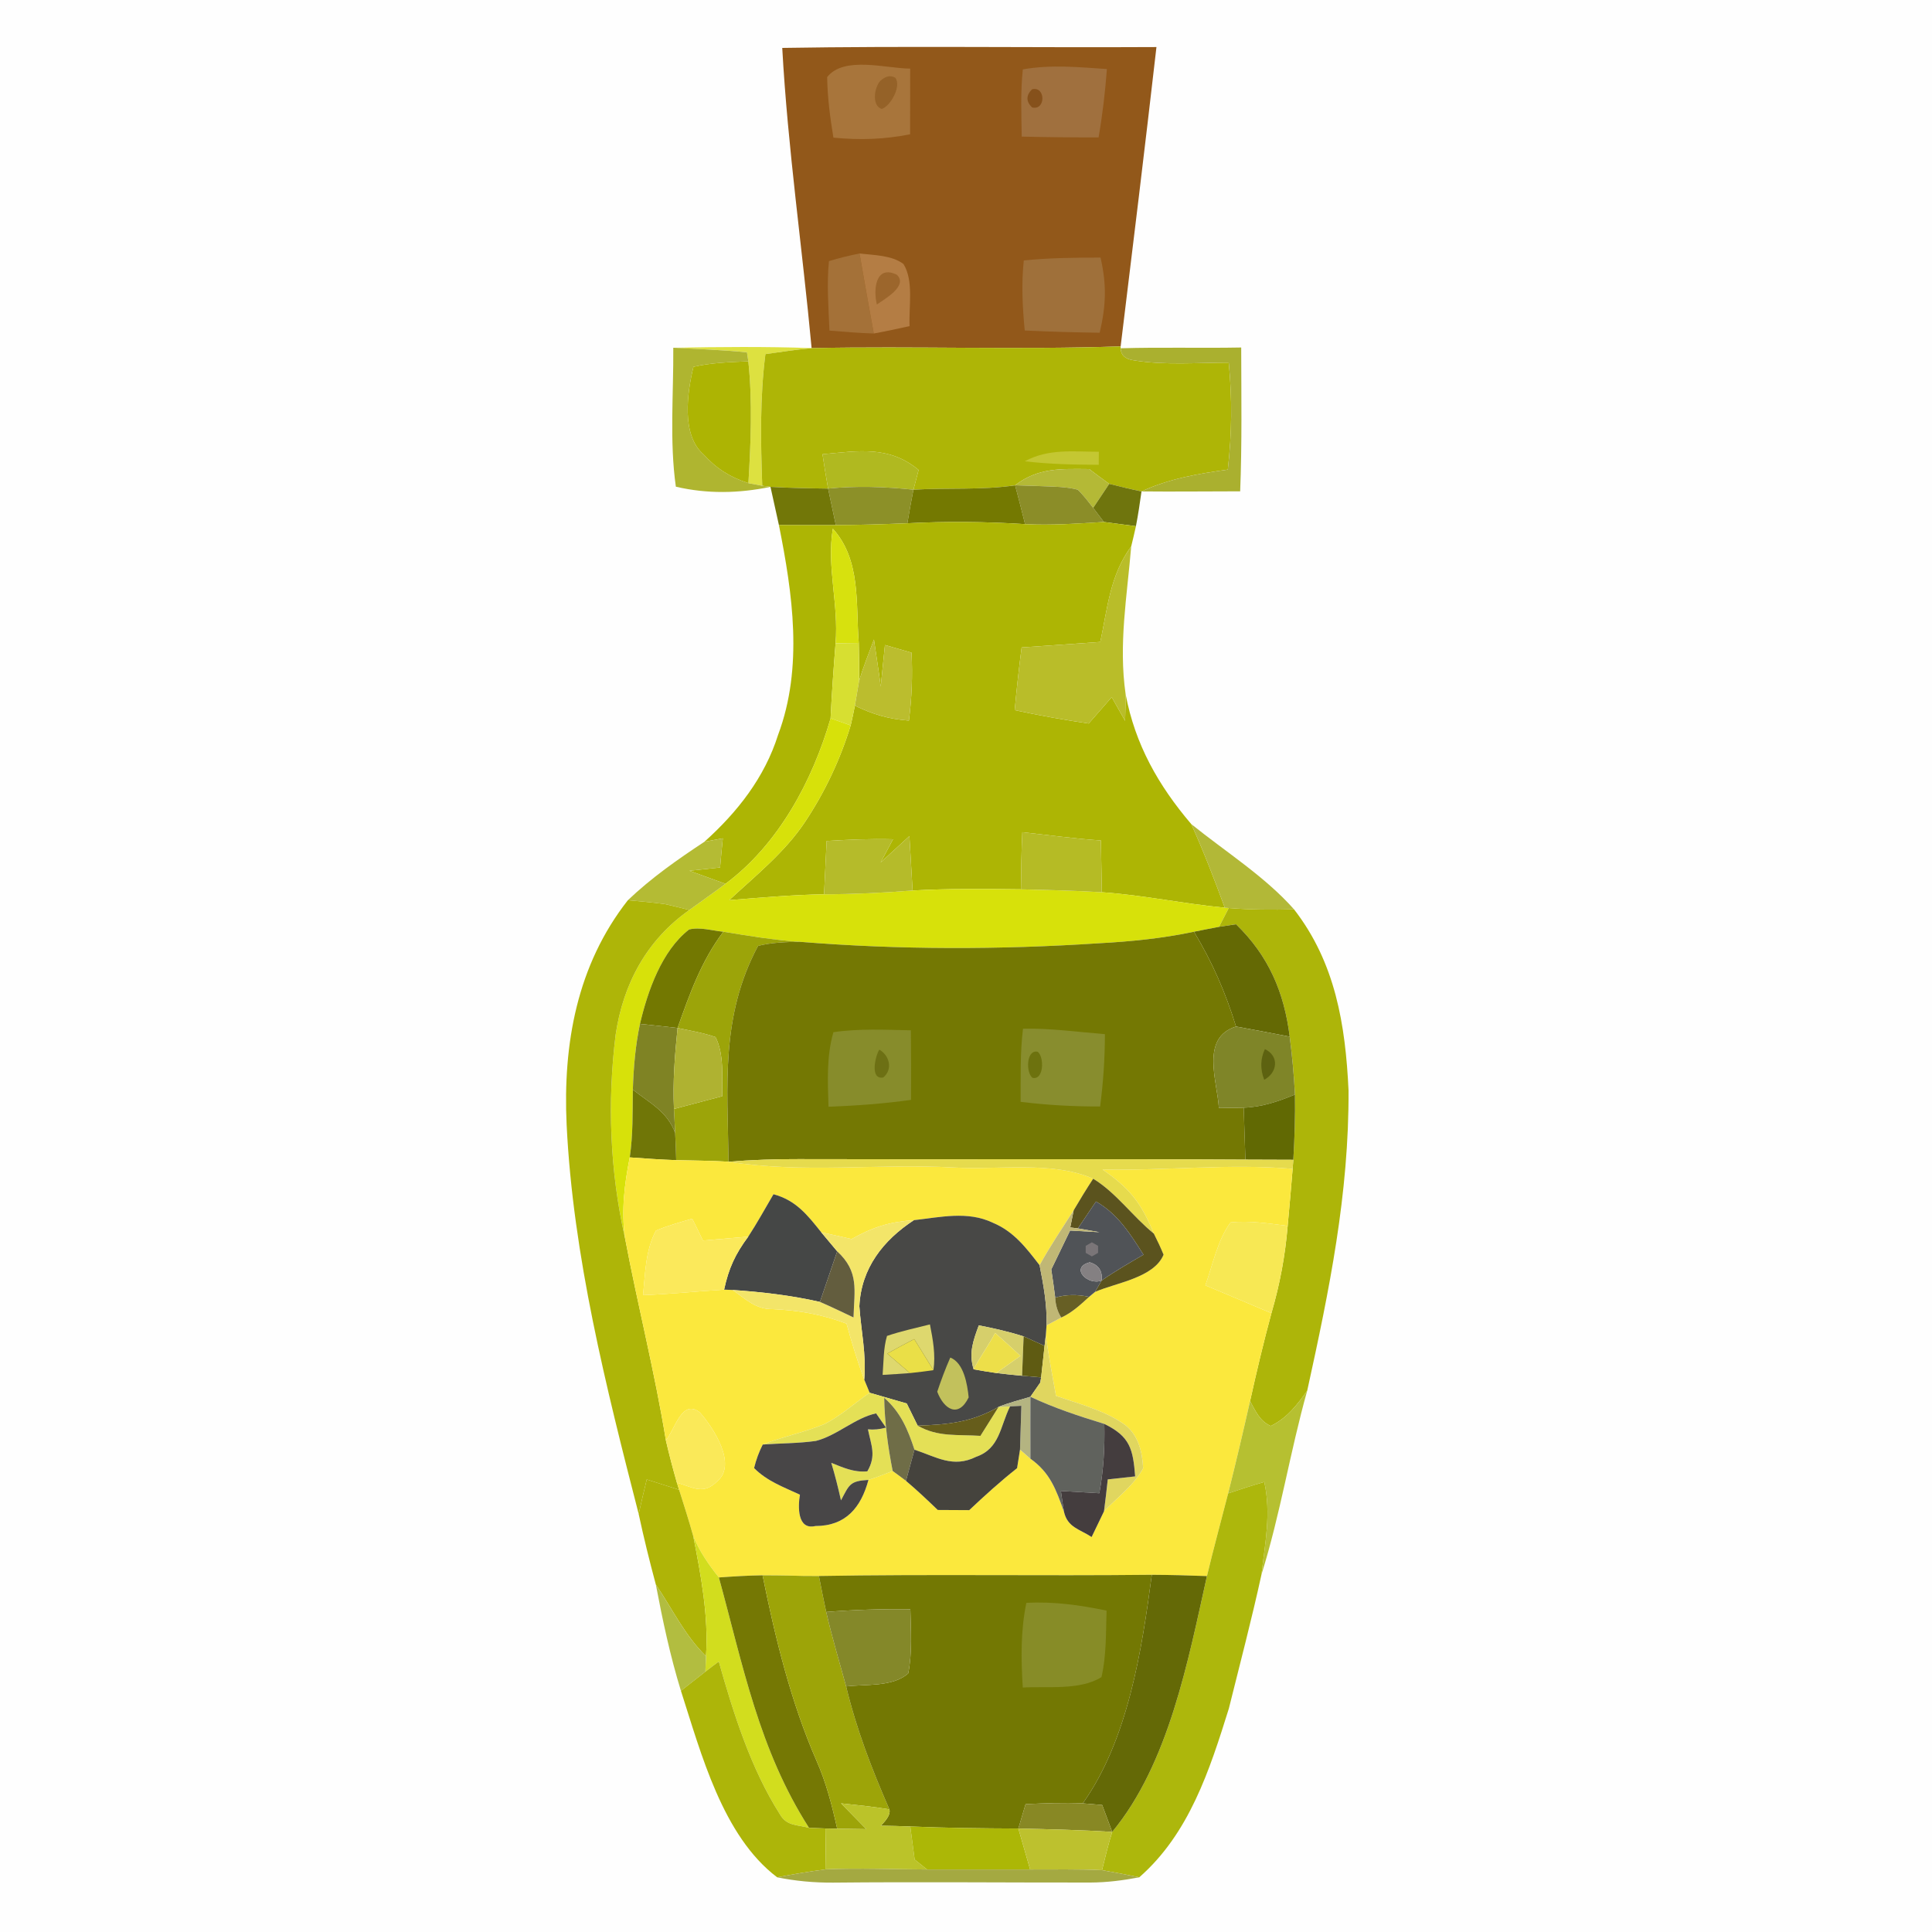 <?xml version="1.0" encoding="UTF-8" standalone="no"?>
<!DOCTYPE svg PUBLIC "-//W3C//DTD SVG 1.1//EN" "http://www.w3.org/Graphics/SVG/1.1/DTD/svg11.dtd">
<svg xmlns="http://www.w3.org/2000/svg" version="1.1" viewBox="0 0 225 225" width="225.0pt" height="225.0pt">
<path d="M 0.00 0.00 L 225.00 0.00 L 225.00 225.00 L 0.00 225.00 L 0.00 0.00 Z" fill="#fefefe" />
<path d="M 91.10 5.58 C 105.59 5.34 120.17 5.56 134.68 5.48 C 133.35 17.10 131.93 28.72 130.51 40.34 C 118.52 40.75 106.51 40.30 94.52 40.54 C 93.44 28.91 91.74 17.23 91.10 5.58 Z" fill="#92581a" />
<path d="M 106.00 7.99 C 106.00 10.54 106.00 13.09 105.99 15.64 C 102.94 16.24 100.16 16.33 97.06 16.03 C 96.67 13.69 96.37 11.35 96.33 8.98 C 98.29 6.48 103.22 7.98 106.00 7.99 Z" fill="#a8753b" />
<path d="M 119.12 8.08 C 122.41 7.50 125.60 7.82 128.91 8.04 C 128.71 10.71 128.40 13.36 127.94 16.00 C 124.96 16.01 121.97 15.98 118.99 15.91 C 118.95 13.32 118.84 10.66 119.12 8.08 Z" fill="#a0703e" />
<path d="M 102.53 9.41 C 103.15 8.85 103.73 8.73 104.27 9.06 C 105.01 10.02 103.71 12.38 102.68 12.69 C 101.48 12.29 101.83 10.14 102.53 9.41 Z" fill="#956228" />
<path d="M 120.19 10.40 C 121.80 9.99 121.80 12.92 120.19 12.51 C 119.48 11.81 119.48 11.11 120.19 10.40 Z" fill="#86511b" />
<path d="M 96.54 30.41 C 97.71 30.05 98.90 29.76 100.10 29.52 C 100.64 32.63 101.19 35.74 101.76 38.84 C 100.05 38.79 98.31 38.64 96.60 38.50 C 96.49 35.84 96.27 33.06 96.54 30.41 Z" fill="#a47138" />
<path d="M 100.10 29.52 C 101.74 29.72 103.87 29.71 105.22 30.75 C 106.44 32.70 105.82 35.75 105.93 37.98 C 104.54 38.28 103.16 38.59 101.76 38.84 C 101.19 35.74 100.64 32.63 100.10 29.52 Z" fill="#b47d44" />
<path d="M 128.17 30.00 C 128.90 33.21 128.81 35.56 128.07 38.75 C 125.16 38.71 122.25 38.63 119.34 38.49 C 119.08 35.77 118.94 33.06 119.23 30.33 C 122.21 30.03 125.19 30.00 128.17 30.00 Z" fill="#9f703a" />
<path d="M 104.45 32.00 C 105.80 33.29 102.98 34.85 102.12 35.46 C 101.69 33.73 101.96 30.78 104.45 32.00 Z" fill="#9c662c" />
<path d="M 94.52 40.54 C 92.72 40.72 90.92 40.99 89.14 41.24 C 88.49 46.34 88.59 51.44 88.77 56.57 L 87.16 56.27 C 87.44 51.52 87.65 46.83 87.15 42.08 L 86.99 41.03 C 84.14 40.75 81.29 40.65 78.41 40.50 C 83.78 40.40 89.15 40.35 94.52 40.54 Z" fill="#dde140" />
<path d="M 94.52 40.54 C 106.51 40.30 118.52 40.75 130.51 40.34 L 130.51 40.56 C 130.53 41.35 131.03 41.82 132.02 41.96 C 135.63 42.56 139.44 42.23 143.10 42.23 C 143.51 46.48 143.47 50.45 142.99 54.69 C 139.53 55.17 136.14 55.75 132.94 57.23 C 131.68 56.97 130.43 56.67 129.18 56.35 C 128.40 55.79 127.62 55.22 126.86 54.63 C 123.61 54.61 120.92 54.43 118.22 56.52 C 114.34 57.10 110.29 56.79 106.38 57.03 C 106.58 56.27 106.78 55.50 106.98 54.73 C 103.52 51.86 99.94 52.52 95.79 52.90 C 95.98 54.23 96.21 55.56 96.44 56.90 C 94.20 56.87 91.97 56.83 89.73 56.70 L 88.77 56.57 C 88.59 51.44 88.49 46.34 89.14 41.24 C 90.92 40.99 92.72 40.72 94.52 40.54 Z" fill="#aeb506" />
<path d="M 78.41 40.50 C 81.29 40.65 84.14 40.75 86.99 41.03 L 87.15 42.08 C 85.05 42.17 82.81 42.24 80.76 42.72 C 80.03 45.72 79.32 50.64 81.93 52.92 C 83.44 54.58 85.02 55.57 87.16 56.27 L 88.77 56.57 L 89.73 56.70 C 86.06 57.46 82.38 57.54 78.71 56.68 C 77.96 51.38 78.45 45.85 78.41 40.50 Z" fill="#afb530" />
<path d="M 130.51 40.56 C 135.18 40.42 139.87 40.56 144.55 40.47 C 144.56 46.06 144.65 51.63 144.43 57.22 C 140.60 57.22 136.77 57.27 132.94 57.23 C 136.14 55.75 139.53 55.17 142.99 54.69 C 143.47 50.45 143.51 46.48 143.10 42.23 C 139.44 42.23 135.63 42.56 132.02 41.96 C 131.03 41.82 130.53 41.35 130.51 40.56 Z" fill="#aab02f" />
<path d="M 87.15 42.08 C 87.65 46.83 87.44 51.52 87.16 56.27 C 85.02 55.57 83.44 54.58 81.93 52.92 C 79.32 50.64 80.03 45.72 80.76 42.72 C 82.81 42.24 85.05 42.17 87.15 42.08 Z" fill="#adb403" />
<path d="M 95.79 52.90 C 99.94 52.52 103.52 51.86 106.98 54.73 C 106.78 55.50 106.58 56.27 106.38 57.03 C 103.05 56.68 99.77 56.57 96.44 56.90 C 96.21 55.56 95.98 54.23 95.79 52.90 Z" fill="#b0b920" />
<path d="M 127.97 52.61 L 127.96 54.13 C 125.08 54.12 122.20 54.06 119.34 53.72 C 122.13 52.22 124.93 52.61 127.97 52.61 Z" fill="#c4c732" />
<path d="M 126.86 54.63 C 127.62 55.22 128.40 55.79 129.18 56.35 C 128.56 57.28 127.94 58.21 127.31 59.15 C 126.74 58.42 126.18 57.66 125.51 57.03 C 124.17 56.67 122.67 56.68 121.29 56.62 C 120.26 56.59 119.24 56.56 118.22 56.52 C 120.92 54.43 123.61 54.61 126.86 54.63 Z" fill="#b4b936" />
<path d="M 106.38 57.03 C 106.12 58.33 105.89 59.63 105.67 60.94 C 102.89 61.05 100.12 61.14 97.34 61.15 C 97.04 59.73 96.74 58.31 96.44 56.90 C 99.77 56.57 103.05 56.68 106.38 57.03 Z" fill="#8c9028" />
<path d="M 121.29 56.62 C 122.67 56.68 124.17 56.67 125.51 57.03 C 126.18 57.66 126.74 58.42 127.31 59.15 L 128.56 60.79 C 125.50 60.97 122.45 61.20 119.38 61.04 C 119.01 59.53 118.62 58.03 118.22 56.52 C 119.24 56.56 120.26 56.59 121.29 56.62 Z" fill="#8b8d28" />
<path d="M 89.73 56.70 C 91.97 56.83 94.20 56.87 96.44 56.90 C 96.74 58.31 97.04 59.73 97.34 61.15 C 95.13 61.16 92.92 61.15 90.71 61.14 C 90.39 59.66 90.06 58.18 89.73 56.70 Z" fill="#727708" />
<path d="M 106.38 57.03 C 110.29 56.79 114.34 57.10 118.22 56.52 C 118.62 58.03 119.01 59.53 119.38 61.04 C 114.79 60.75 110.26 60.70 105.67 60.94 C 105.89 59.63 106.12 58.33 106.38 57.03 Z" fill="#747901" />
<path d="M 129.18 56.35 C 130.43 56.67 131.68 56.97 132.94 57.23 C 132.75 58.59 132.55 59.94 132.29 61.28 C 131.05 61.12 129.80 60.95 128.56 60.79 L 127.31 59.15 C 127.94 58.21 128.56 57.28 129.18 56.35 Z" fill="#6f750d" />
<path d="M 90.71 61.14 C 92.92 61.15 95.13 61.16 97.34 61.15 C 100.12 61.14 102.89 61.05 105.67 60.94 C 110.26 60.70 114.79 60.75 119.38 61.04 C 122.45 61.20 125.50 60.97 128.56 60.79 C 129.80 60.95 131.05 61.12 132.29 61.28 C 132.12 62.07 131.93 62.85 131.74 63.63 C 129.26 67.02 128.99 70.79 128.14 74.76 C 125.08 74.98 122.03 75.20 118.98 75.40 C 118.66 77.83 118.40 80.26 118.17 82.70 C 121.03 83.32 123.90 83.83 126.79 84.26 C 127.68 83.23 128.58 82.21 129.47 81.19 C 129.99 82.11 130.51 83.03 131.03 83.95 C 131.06 82.92 131.08 81.88 131.09 80.85 C 132.20 86.71 134.90 91.47 138.73 95.97 C 140.18 99.16 141.43 102.42 142.64 105.71 C 137.84 105.26 133.13 104.24 128.32 103.91 C 128.28 101.90 128.25 99.89 128.21 97.88 C 125.15 97.68 122.11 97.25 119.06 96.92 C 118.95 99.13 118.93 101.36 118.90 103.57 C 114.71 103.52 110.46 103.47 106.28 103.71 C 106.16 101.60 106.03 99.49 105.91 97.37 C 104.79 98.39 103.68 99.42 102.56 100.44 C 103.04 99.54 103.52 98.64 104.00 97.74 C 101.42 97.67 98.85 97.78 96.27 97.94 C 96.17 100.01 96.07 102.08 95.97 104.15 C 92.27 104.21 88.60 104.54 84.92 104.83 C 88.01 101.97 91.41 99.24 93.74 95.74 C 96.05 92.28 97.86 88.45 99.07 84.48 C 99.25 83.71 99.41 82.95 99.56 82.18 C 101.71 83.22 103.48 83.73 105.85 83.92 C 106.19 81.26 106.29 78.69 106.16 76.01 C 105.13 75.71 104.10 75.41 103.06 75.12 C 102.90 76.73 102.73 78.34 102.57 79.96 C 102.34 78.13 102.04 76.31 101.78 74.48 C 101.18 76.08 100.55 77.65 100.05 79.29 C 100.06 77.82 100.05 76.35 100.01 74.88 C 99.65 70.31 100.29 65.22 96.99 61.57 C 96.26 66.06 97.69 70.31 97.31 74.92 C 97.08 77.83 96.87 80.74 96.73 83.66 C 94.63 90.93 90.66 98.34 84.49 102.93 C 83.09 102.43 81.69 101.92 80.29 101.41 C 81.48 101.28 82.67 101.16 83.86 101.03 C 83.96 99.89 84.06 98.76 84.18 97.63 L 82.04 98.03 C 85.88 94.58 89.05 90.55 90.62 85.57 C 93.56 77.72 92.31 69.14 90.71 61.14 Z" fill="#adb504" />
<path d="M 96.99 61.57 C 100.29 65.22 99.65 70.31 100.01 74.88 C 99.11 74.89 98.21 74.91 97.31 74.92 C 97.69 70.31 96.26 66.06 96.99 61.57 Z" fill="#d7e10e" />
<path d="M 131.74 63.63 C 131.26 69.45 130.25 75.00 131.09 80.85 C 131.08 81.88 131.06 82.92 131.03 83.95 C 130.51 83.03 129.99 82.11 129.47 81.19 C 128.58 82.21 127.68 83.23 126.79 84.26 C 123.90 83.83 121.03 83.32 118.17 82.70 C 118.40 80.26 118.66 77.83 118.98 75.40 C 122.03 75.20 125.08 74.98 128.14 74.76 C 128.99 70.79 129.26 67.02 131.74 63.63 Z" fill="#b9bd29" />
<path d="M 97.31 74.92 C 98.21 74.91 99.11 74.89 100.01 74.88 C 100.05 76.35 100.06 77.82 100.05 79.29 C 99.89 80.25 99.73 81.21 99.56 82.18 C 99.41 82.95 99.25 83.71 99.07 84.48 L 96.73 83.66 C 96.87 80.74 97.08 77.83 97.31 74.92 Z" fill="#d7df31" />
<path d="M 101.78 74.48 C 102.04 76.31 102.34 78.13 102.57 79.96 C 102.73 78.34 102.90 76.73 103.06 75.12 C 104.10 75.41 105.13 75.71 106.16 76.01 C 106.29 78.69 106.19 81.26 105.85 83.92 C 103.48 83.73 101.71 83.22 99.56 82.18 C 99.73 81.21 99.89 80.25 100.05 79.29 C 100.55 77.65 101.18 76.08 101.78 74.48 Z" fill="#bbbd2e" />
<path d="M 96.73 83.66 L 99.07 84.48 C 97.86 88.45 96.05 92.28 93.74 95.74 C 91.41 99.24 88.01 101.97 84.92 104.83 C 88.60 104.54 92.27 104.21 95.97 104.15 C 99.42 104.14 102.84 103.98 106.28 103.71 C 110.46 103.47 114.71 103.52 118.90 103.57 C 122.04 103.65 125.18 103.72 128.32 103.91 C 133.13 104.24 137.84 105.26 142.64 105.71 L 143.10 105.75 C 142.72 106.48 142.35 107.21 141.97 107.94 C 140.99 108.12 140.02 108.32 139.05 108.51 C 135.41 109.28 131.72 109.65 128.02 109.85 C 116.39 110.61 104.72 110.62 93.10 109.68 C 90.12 109.48 87.18 108.99 84.24 108.51 C 82.96 108.39 81.50 107.93 80.25 108.25 C 77.06 110.72 75.42 115.45 74.53 119.25 C 74.00 121.76 73.78 124.34 73.70 126.90 C 73.66 129.57 73.73 132.14 73.34 134.79 C 72.72 137.92 72.35 140.95 72.78 144.14 C 71.03 136.42 70.72 128.34 71.70 120.49 C 72.58 114.56 75.33 109.46 80.28 105.98 C 81.68 104.95 83.11 103.97 84.49 102.93 C 90.66 98.34 94.63 90.93 96.73 83.66 Z" fill="#d7e10a" />
<path d="M 119.06 96.92 C 122.11 97.25 125.15 97.68 128.21 97.88 C 128.25 99.89 128.28 101.90 128.32 103.91 C 125.18 103.72 122.04 103.65 118.90 103.57 C 118.93 101.36 118.95 99.13 119.06 96.92 Z" fill="#b5bb25" />
<path d="M 138.73 95.97 C 142.70 99.18 147.32 102.08 150.70 105.90 C 148.17 105.97 145.62 105.95 143.10 105.75 L 142.64 105.71 C 141.43 102.42 140.18 99.16 138.73 95.97 Z" fill="#b2b837" />
<path d="M 104.00 97.74 C 103.52 98.64 103.04 99.54 102.56 100.44 C 103.68 99.42 104.79 98.39 105.91 97.37 C 106.03 99.49 106.16 101.60 106.28 103.71 C 102.84 103.98 99.42 104.14 95.97 104.15 C 96.07 102.08 96.17 100.01 96.27 97.94 C 98.85 97.78 101.42 97.67 104.00 97.74 Z" fill="#b5bb2a" />
<path d="M 82.04 98.03 L 84.18 97.63 C 84.06 98.76 83.96 99.89 83.86 101.03 C 82.67 101.16 81.48 101.28 80.29 101.41 C 81.69 101.92 83.09 102.43 84.49 102.93 C 83.11 103.97 81.68 104.95 80.28 105.98 C 79.35 105.75 78.41 105.50 77.47 105.30 C 76.02 105.09 74.57 104.98 73.12 104.84 C 75.85 102.24 78.90 100.10 82.04 98.03 Z" fill="#b4bb34" />
<path d="M 77.47 105.30 C 78.41 105.50 79.35 105.75 80.28 105.98 C 75.33 109.46 72.58 114.56 71.70 120.49 C 70.72 128.34 71.03 136.42 72.78 144.14 C 74.27 152.04 76.26 159.81 77.55 167.75 C 77.93 169.40 78.36 171.03 78.83 172.67 L 79.09 173.50 C 77.83 173.10 76.57 172.70 75.32 172.30 C 74.99 173.64 74.68 174.98 74.38 176.32 C 70.59 161.56 66.73 146.26 65.99 130.99 C 65.55 121.58 67.19 112.40 73.12 104.84 C 74.57 104.98 76.02 105.09 77.47 105.30 Z" fill="#aeb508" />
<path d="M 150.70 105.90 C 155.52 112.11 156.69 119.34 157.05 126.99 C 157.11 139.03 154.81 150.25 152.24 161.95 C 151.06 163.62 149.88 165.16 147.99 166.07 C 146.68 165.48 146.25 164.36 145.58 163.18 C 146.34 159.75 147.15 156.33 148.07 152.93 C 149.05 149.57 149.67 146.26 149.96 142.77 C 150.17 140.55 150.36 138.33 150.54 136.12 L 150.62 135.07 C 150.77 132.54 150.85 130.00 150.81 127.47 C 150.70 125.21 150.48 122.97 150.20 120.73 C 149.55 115.53 147.74 111.32 143.95 107.64 L 141.97 107.94 C 142.35 107.21 142.72 106.48 143.10 105.75 C 145.62 105.95 148.17 105.97 150.70 105.90 Z" fill="#adb509" />
<path d="M 80.25 108.25 C 81.50 107.93 82.96 108.39 84.24 108.51 C 81.68 111.90 80.31 115.76 78.91 119.72 C 77.45 119.56 75.99 119.38 74.53 119.25 C 75.42 115.45 77.06 110.72 80.25 108.25 Z" fill="#737801" />
<path d="M 141.97 107.94 L 143.95 107.64 C 147.74 111.32 149.55 115.53 150.20 120.73 C 148.12 120.33 146.04 119.92 143.95 119.55 C 142.73 115.60 141.19 112.06 139.05 108.51 C 140.02 108.32 140.99 108.12 141.97 107.94 Z" fill="#646904" />
<path d="M 84.24 108.51 C 87.18 108.99 90.12 109.48 93.10 109.68 C 91.50 109.71 89.83 109.76 88.28 110.16 C 83.91 118.34 84.72 126.42 84.85 135.29 C 82.82 135.17 80.79 135.16 78.75 135.11 C 78.72 134.05 78.69 132.99 78.63 131.94 C 78.58 131.01 78.53 130.08 78.49 129.15 C 80.37 128.66 82.24 128.15 84.12 127.66 C 84.07 125.44 84.35 122.79 83.33 120.78 C 81.91 120.28 80.38 120.03 78.91 119.72 C 80.31 115.76 81.68 111.90 84.24 108.51 Z" fill="#9ca409" />
<path d="M 139.05 108.51 C 141.19 112.06 142.73 115.60 143.95 119.55 C 139.76 120.86 141.78 125.94 141.95 129.04 C 142.91 129.03 143.88 129.02 144.84 129.00 C 144.91 131.02 144.97 133.04 145.04 135.05 C 127.69 134.95 110.35 135.04 93.00 134.99 C 90.28 134.98 87.57 135.08 84.85 135.29 C 84.72 126.42 83.91 118.34 88.28 110.16 C 89.83 109.76 91.50 109.71 93.10 109.68 C 104.72 110.62 116.39 110.61 128.02 109.85 C 131.72 109.65 135.41 109.28 139.05 108.51 Z" fill="#747803" />
<path d="M 74.53 119.25 C 75.99 119.38 77.45 119.56 78.91 119.72 C 78.59 122.86 78.34 125.99 78.49 129.15 C 78.53 130.08 78.58 131.01 78.63 131.94 C 77.71 129.44 75.68 128.46 73.70 126.90 C 73.78 124.34 74.00 121.76 74.53 119.25 Z" fill="#7f8324" />
<path d="M 119.14 119.80 C 122.32 119.74 125.52 120.18 128.68 120.44 C 128.67 123.27 128.49 126.05 128.12 128.86 C 125.02 128.87 121.94 128.70 118.86 128.32 C 118.88 125.50 118.79 122.61 119.14 119.80 Z" fill="#888d2e" />
<path d="M 78.91 119.72 C 80.38 120.03 81.91 120.28 83.33 120.78 C 84.35 122.79 84.07 125.44 84.12 127.66 C 82.24 128.15 80.37 128.66 78.49 129.15 C 78.34 125.99 78.59 122.86 78.91 119.72 Z" fill="#afb231" />
<path d="M 97.06 120.21 C 99.98 119.77 103.12 119.93 106.08 119.99 C 106.11 122.69 106.12 125.39 106.10 128.09 C 102.91 128.54 99.71 128.77 96.49 128.89 C 96.40 125.99 96.24 123.02 97.06 120.21 Z" fill="#878c2b" />
<path d="M 143.95 119.55 C 146.04 119.92 148.12 120.33 150.20 120.73 C 150.48 122.97 150.70 125.21 150.81 127.47 C 148.89 128.27 146.95 128.93 144.84 129.00 C 143.88 129.02 142.91 129.03 141.95 129.04 C 141.78 125.94 139.76 120.86 143.95 119.55 Z" fill="#7f8528" />
<path d="M 102.41 122.24 C 103.60 122.93 104.00 124.53 102.87 125.48 C 101.28 125.80 101.93 122.96 102.41 122.24 Z" fill="#6d7014" />
<path d="M 120.85 122.49 C 121.63 123.08 121.58 125.84 120.24 125.52 C 119.46 124.92 119.51 122.18 120.85 122.49 Z" fill="#6d720e" />
<path d="M 147.31 122.18 C 149.01 122.99 148.78 124.92 147.23 125.75 C 146.75 124.50 146.78 123.31 147.31 122.18 Z" fill="#5d6210" />
<path d="M 73.70 126.90 C 75.68 128.46 77.71 129.44 78.63 131.94 C 78.69 132.99 78.72 134.05 78.75 135.11 C 76.95 135.05 75.14 134.92 73.34 134.79 C 73.73 132.14 73.66 129.57 73.70 126.90 Z" fill="#707607" />
<path d="M 150.81 127.47 C 150.85 130.00 150.77 132.54 150.62 135.07 C 148.76 135.06 146.90 135.05 145.04 135.05 C 144.97 133.04 144.91 131.02 144.84 129.00 C 146.95 128.93 148.89 128.27 150.81 127.47 Z" fill="#616903" />
<path d="M 73.34 134.79 C 75.14 134.92 76.95 135.05 78.75 135.11 C 80.79 135.16 82.82 135.17 84.85 135.29 C 93.57 136.68 102.16 135.48 111.00 135.96 C 116.17 136.28 122.52 135.17 127.31 137.27 C 126.52 138.48 125.77 139.70 125.04 140.95 C 123.69 143.07 122.28 145.14 121.07 147.35 C 119.50 145.31 118.06 143.41 115.60 142.39 C 112.68 141.00 109.51 141.76 106.43 142.10 C 103.56 142.30 101.68 142.90 99.18 144.30 C 98.00 144.04 96.82 143.78 95.64 143.51 C 94.03 141.50 92.71 139.79 90.08 139.08 C 89.10 140.74 88.20 142.40 87.14 144.02 C 85.38 144.18 83.62 144.32 81.86 144.47 C 81.46 143.62 81.04 142.78 80.62 141.93 C 79.20 142.34 77.75 142.74 76.39 143.32 C 75.16 145.62 75.15 148.30 74.89 150.83 C 78.04 150.72 81.18 150.38 84.33 150.19 L 85.32 150.23 C 86.85 151.28 88.00 152.50 90.00 152.46 C 93.03 152.60 95.73 153.07 98.59 154.15 C 99.19 156.36 99.86 158.53 100.65 160.67 C 100.86 161.18 101.07 161.69 101.28 162.20 C 99.53 163.41 97.88 164.93 95.97 165.87 C 93.65 166.82 91.17 167.31 88.83 168.23 C 88.39 169.09 88.06 170.00 87.82 170.97 C 89.35 172.51 91.23 173.17 93.16 174.07 C 92.93 175.43 92.83 178.22 94.96 177.72 C 98.49 177.72 100.27 175.58 101.14 172.35 C 102.09 172.04 103.03 171.68 103.96 171.31 C 104.48 171.69 105.00 172.07 105.51 172.46 C 106.79 173.54 108.00 174.69 109.21 175.85 C 110.43 175.86 111.66 175.87 112.88 175.87 C 114.68 174.17 116.51 172.51 118.45 170.98 C 118.57 170.26 118.68 169.54 118.79 168.82 L 120.00 169.88 C 122.31 171.52 122.99 173.49 123.91 176.05 C 124.32 177.89 125.72 178.07 127.13 179.00 C 127.61 178.00 128.09 177.01 128.57 176.01 C 130.08 174.43 132.10 172.93 133.13 170.99 C 133.03 169.12 132.60 167.20 131.07 165.98 C 128.76 164.28 125.65 163.50 122.98 162.56 C 122.55 160.23 122.13 157.91 121.79 155.56 L 121.88 154.35 C 122.45 154.04 123.02 153.74 123.60 153.44 C 124.86 152.86 125.82 151.96 126.84 151.03 L 127.52 150.46 C 129.91 149.40 134.39 148.83 135.51 146.12 C 135.17 145.29 134.79 144.48 134.38 143.67 C 132.90 140.07 131.57 138.40 128.40 136.20 C 135.80 136.35 143.13 135.49 150.54 136.12 C 150.36 138.33 150.17 140.55 149.96 142.77 C 147.81 142.49 145.48 142.13 143.32 142.36 C 141.80 144.40 141.24 147.29 140.38 149.69 C 142.95 150.76 145.51 151.85 148.07 152.93 C 147.15 156.33 146.34 159.75 145.58 163.18 C 144.77 166.77 143.93 170.35 143.03 173.92 C 142.21 177.12 141.33 180.33 140.56 183.55 C 138.42 183.47 136.28 183.41 134.14 183.40 C 121.22 183.54 108.29 183.31 95.37 183.54 C 94.19 183.55 93.02 183.53 91.84 183.49 C 90.83 183.47 89.82 183.46 88.81 183.46 C 87.11 183.48 85.42 183.59 83.72 183.71 C 82.53 182.22 81.47 180.68 80.74 178.91 C 80.23 177.09 79.66 175.30 79.09 173.50 L 78.83 172.67 C 80.69 173.19 81.88 174.15 83.53 172.51 C 85.89 170.54 83.05 166.24 81.52 164.51 C 79.43 162.80 78.59 166.51 77.55 167.75 C 76.26 159.81 74.27 152.04 72.78 144.14 C 72.35 140.95 72.72 137.92 73.34 134.79 Z" fill="#fbe83d" />
<path d="M 84.85 135.29 C 87.57 135.08 90.28 134.98 93.00 134.99 C 110.35 135.04 127.69 134.95 145.04 135.05 C 146.90 135.05 148.76 135.06 150.62 135.07 L 150.54 136.12 C 143.13 135.49 135.80 136.35 128.40 136.20 C 131.57 138.40 132.90 140.07 134.38 143.67 C 131.91 141.67 130.00 138.91 127.31 137.27 C 122.52 135.17 116.17 136.28 111.00 135.96 C 102.16 135.48 93.57 136.68 84.85 135.29 Z" fill="#e6db4d" />
<path d="M 127.31 137.27 C 130.00 138.91 131.91 141.67 134.38 143.67 C 134.79 144.48 135.17 145.29 135.51 146.12 C 134.39 148.83 129.91 149.40 127.52 150.46 L 128.29 149.13 C 129.85 148.04 131.53 147.08 133.17 146.12 C 131.62 143.70 130.21 141.40 127.64 139.93 C 126.94 140.97 126.23 142.02 125.53 143.06 L 124.64 142.95 L 125.04 140.95 C 125.77 139.70 126.52 138.48 127.31 137.27 Z" fill="#5b531e" />
<path d="M 90.08 139.08 C 92.71 139.79 94.03 141.50 95.64 143.51 C 96.26 144.25 96.88 144.99 97.50 145.73 C 96.84 147.70 96.15 149.65 95.49 151.62 C 92.15 150.86 88.72 150.46 85.32 150.23 L 84.33 150.19 C 84.87 147.69 85.63 146.05 87.14 144.02 C 88.20 142.40 89.10 140.74 90.08 139.08 Z" fill="#454746" />
<path d="M 127.64 139.93 C 130.21 141.40 131.62 143.70 133.17 146.12 C 131.53 147.08 129.85 148.04 128.29 149.13 C 128.42 148.03 127.96 147.32 126.91 147.01 C 124.55 147.62 126.69 149.76 128.29 149.13 L 127.52 150.46 L 126.84 151.03 C 125.42 150.73 124.11 150.76 122.89 151.12 C 122.75 150.03 122.60 148.94 122.43 147.84 C 123.16 146.33 123.89 144.82 124.62 143.31 C 125.76 143.38 126.91 143.44 128.05 143.50 C 127.21 143.35 126.37 143.20 125.53 143.06 C 126.23 142.02 126.94 140.97 127.64 139.93 Z" fill="#505357" />
<path d="M 115.60 142.39 C 118.06 143.41 119.50 145.31 121.07 147.35 C 121.53 149.67 121.95 151.97 121.88 154.35 L 121.79 155.56 L 121.65 156.74 L 119.21 155.63 C 117.50 155.09 115.75 154.69 113.99 154.35 C 113.34 156.13 112.80 157.56 113.39 159.47 C 114.26 159.63 115.14 159.77 116.02 159.90 C 117.02 160.02 118.02 160.13 119.03 160.22 L 121.25 160.41 L 121.15 161.01 C 120.77 161.57 120.39 162.12 120.00 162.67 C 118.77 163.04 117.49 163.36 116.30 163.84 C 113.23 165.63 110.37 165.92 106.87 166.03 C 106.44 165.17 106.02 164.31 105.60 163.45 C 104.16 163.04 102.72 162.62 101.28 162.20 C 101.07 161.69 100.86 161.18 100.65 160.67 C 100.91 157.77 100.28 155.00 100.08 152.12 C 100.29 147.71 102.84 144.45 106.43 142.10 C 109.51 141.76 112.68 141.00 115.60 142.39 Z" fill="#484846" />
<path d="M 125.04 140.95 L 124.64 142.95 L 125.53 143.06 C 126.37 143.20 127.21 143.35 128.05 143.50 C 126.91 143.44 125.76 143.38 124.62 143.31 C 123.89 144.82 123.16 146.33 122.43 147.84 C 122.60 148.94 122.75 150.03 122.89 151.12 C 122.93 152.02 123.17 152.79 123.60 153.44 C 123.02 153.74 122.45 154.04 121.88 154.35 C 121.95 151.97 121.53 149.67 121.07 147.35 C 122.28 145.14 123.69 143.07 125.04 140.95 Z" fill="#c0b775" />
<path d="M 80.62 141.93 C 81.04 142.78 81.46 143.62 81.86 144.47 C 83.62 144.32 85.38 144.18 87.14 144.02 C 85.63 146.05 84.87 147.69 84.33 150.19 C 81.18 150.38 78.04 150.72 74.89 150.83 C 75.15 148.30 75.16 145.62 76.39 143.32 C 77.75 142.74 79.20 142.34 80.62 141.93 Z" fill="#fbe95b" />
<path d="M 106.43 142.10 C 102.84 144.45 100.29 147.71 100.08 152.12 C 100.28 155.00 100.91 157.77 100.65 160.67 C 99.86 158.53 99.19 156.36 98.59 154.15 C 95.73 153.07 93.03 152.60 90.00 152.46 C 88.00 152.50 86.85 151.28 85.32 150.23 C 88.72 150.46 92.15 150.86 95.49 151.62 C 96.81 152.18 98.10 152.82 99.40 153.43 C 99.49 150.23 100.08 148.12 97.50 145.73 C 96.88 144.99 96.26 144.25 95.64 143.51 C 96.82 143.78 98.00 144.04 99.18 144.30 C 101.68 142.90 103.56 142.30 106.43 142.10 Z" fill="#f3e569" />
<path d="M 143.32 142.36 C 145.48 142.13 147.81 142.49 149.96 142.77 C 149.67 146.26 149.05 149.57 148.07 152.93 C 145.51 151.85 142.95 150.76 140.38 149.69 C 141.24 147.29 141.80 144.40 143.32 142.36 Z" fill="#f7e854" />
<path d="M 126.44 145.09 L 127.16 144.68 L 127.88 145.09 L 127.88 145.91 L 127.16 146.32 L 126.44 145.91 L 126.44 145.09 Z" fill="#7a7578" />
<path d="M 97.50 145.73 C 100.08 148.12 99.49 150.23 99.40 153.43 C 98.10 152.82 96.81 152.18 95.49 151.62 C 96.15 149.65 96.84 147.70 97.50 145.73 Z" fill="#635d3e" />
<path d="M 126.91 147.01 C 127.96 147.32 128.42 148.03 128.29 149.13 C 126.69 149.76 124.55 147.62 126.91 147.01 Z" fill="#848082" />
<path d="M 122.89 151.12 C 124.11 150.76 125.42 150.73 126.84 151.03 C 125.82 151.96 124.86 152.86 123.60 153.44 C 123.17 152.79 122.93 152.02 122.89 151.12 Z" fill="#675f25" />
<path d="M 113.99 154.35 C 115.75 154.69 117.50 155.09 119.21 155.63 C 119.15 157.16 119.09 158.69 119.03 160.22 C 118.02 160.13 117.02 160.02 116.02 159.90 C 116.96 159.24 117.90 158.58 118.84 157.91 C 117.87 157.00 116.88 156.11 115.89 155.23 C 115.13 156.69 114.14 158.01 113.39 159.47 C 112.80 157.56 113.34 156.13 113.99 154.35 Z" fill="#d6cf6b" />
<path d="M 103.30 155.58 C 104.92 155.03 106.63 154.66 108.30 154.24 C 108.65 156.03 108.97 157.75 108.71 159.57 C 107.97 158.36 107.22 157.15 106.47 155.95 C 105.41 156.49 104.37 157.06 103.33 157.64 C 104.21 158.40 105.09 159.16 105.97 159.91 C 104.91 159.99 103.85 160.06 102.79 160.12 C 102.91 158.63 102.87 157.02 103.30 155.58 Z" fill="#ded86e" />
<path d="M 106.47 155.95 C 107.22 157.15 107.97 158.36 108.71 159.57 C 107.80 159.70 106.89 159.81 105.97 159.91 C 105.09 159.16 104.21 158.40 103.33 157.64 C 104.37 157.06 105.41 156.49 106.47 155.95 Z" fill="#eadf47" />
<path d="M 115.89 155.23 C 116.88 156.11 117.87 157.00 118.84 157.91 C 117.90 158.58 116.96 159.24 116.02 159.90 C 115.14 159.77 114.26 159.63 113.39 159.47 C 114.14 158.01 115.13 156.69 115.89 155.23 Z" fill="#eddf49" />
<path d="M 119.21 155.63 L 121.65 156.74 C 121.52 157.97 121.38 159.19 121.25 160.41 L 119.03 160.22 C 119.09 158.69 119.15 157.16 119.21 155.63 Z" fill="#5f5b12" />
<path d="M 121.65 156.74 L 121.79 155.56 C 122.13 157.91 122.55 160.23 122.98 162.56 C 125.65 163.50 128.76 164.28 131.07 165.98 C 132.60 167.20 133.03 169.12 133.13 170.99 C 132.10 172.93 130.08 174.43 128.57 176.01 C 128.73 174.77 128.88 173.53 129.01 172.29 C 130.07 172.18 131.14 172.06 132.20 171.94 C 131.95 168.76 131.61 167.29 128.61 165.83 C 125.68 164.93 122.78 163.98 120.00 162.67 C 120.39 162.12 120.77 161.57 121.15 161.01 L 121.25 160.41 C 121.38 159.19 121.52 157.97 121.65 156.74 Z" fill="#e0d65f" />
<path d="M 110.67 158.10 C 112.26 158.72 112.66 161.24 112.81 162.74 C 111.62 165.19 109.93 164.14 109.15 162.08 C 109.60 160.73 110.10 159.40 110.67 158.10 Z" fill="#c2c15c" />
<path d="M 101.28 162.20 C 102.72 162.62 104.16 163.04 105.60 163.45 C 106.02 164.31 106.44 165.17 106.87 166.03 C 109.23 167.39 111.56 167.04 114.18 167.22 C 114.88 166.09 115.59 164.97 116.30 163.84 L 117.63 163.79 C 116.47 166.12 116.45 168.70 113.68 169.66 C 110.99 171.00 109.05 169.67 106.50 168.83 C 105.73 166.48 104.89 164.47 102.97 162.78 C 103.03 165.68 103.40 168.47 103.96 171.31 C 103.03 171.68 102.09 172.04 101.14 172.35 C 98.94 172.47 98.91 172.92 97.94 174.73 C 97.61 173.26 97.25 171.80 96.81 170.36 C 98.20 170.92 99.47 171.50 101.01 171.35 C 102.08 169.52 101.46 168.33 101.08 166.46 C 101.77 166.53 102.46 166.46 103.18 166.26 L 102.03 164.60 C 99.57 165.13 97.49 167.18 95.02 167.81 C 92.98 168.10 90.89 168.08 88.83 168.23 C 91.17 167.31 93.65 166.82 95.97 165.87 C 97.88 164.93 99.53 163.41 101.28 162.20 Z" fill="#e4e056" />
<path d="M 152.24 161.95 C 150.24 169.05 149.12 176.33 146.91 183.37 C 147.33 179.66 148.05 176.31 147.24 172.59 C 145.83 172.99 144.43 173.45 143.03 173.92 C 143.93 170.35 144.77 166.77 145.58 163.18 C 146.25 164.36 146.68 165.48 147.99 166.07 C 149.88 165.16 151.06 163.62 152.24 161.95 Z" fill="#b6c031" />
<path d="M 120.00 162.67 C 120.00 165.07 119.99 167.48 120.00 169.88 L 118.79 168.82 C 118.84 167.12 118.90 165.42 118.95 163.72 L 117.63 163.79 L 116.30 163.84 C 117.49 163.36 118.77 163.04 120.00 162.67 Z" fill="#b4b481" />
<path d="M 120.00 162.67 C 122.78 163.98 125.68 164.93 128.61 165.83 C 128.67 168.59 128.52 171.18 128.03 173.90 C 126.54 173.81 125.04 173.72 123.55 173.64 C 123.66 174.44 123.78 175.25 123.91 176.05 C 122.99 173.49 122.31 171.52 120.00 169.88 C 119.99 167.48 120.00 165.07 120.00 162.67 Z" fill="#60625d" />
<path d="M 81.52 164.51 C 83.05 166.24 85.89 170.54 83.53 172.51 C 81.88 174.15 80.69 173.19 78.83 172.67 C 78.36 171.03 77.93 169.40 77.55 167.75 C 78.59 166.51 79.43 162.80 81.52 164.51 Z" fill="#fae959" />
<path d="M 102.03 164.60 L 103.18 166.26 C 102.46 166.46 101.77 166.53 101.08 166.46 C 101.46 168.33 102.08 169.52 101.01 171.35 C 99.47 171.50 98.20 170.92 96.81 170.36 C 97.25 171.80 97.61 173.26 97.94 174.73 C 98.91 172.92 98.94 172.47 101.14 172.35 C 100.27 175.58 98.49 177.72 94.96 177.72 C 92.83 178.22 92.93 175.43 93.16 174.07 C 91.23 173.17 89.35 172.51 87.82 170.97 C 88.06 170.00 88.39 169.09 88.83 168.23 C 90.89 168.08 92.98 168.10 95.02 167.81 C 97.49 167.18 99.57 165.13 102.03 164.60 Z" fill="#484647" />
<path d="M 102.97 162.78 C 104.89 164.47 105.73 166.48 106.50 168.83 C 106.17 170.04 105.84 171.25 105.51 172.46 C 105.00 172.07 104.48 171.69 103.96 171.31 C 103.40 168.47 103.03 165.68 102.97 162.78 Z" fill="#6f6d47" />
<path d="M 116.30 163.84 C 115.59 164.97 114.88 166.09 114.18 167.22 C 111.56 167.04 109.23 167.39 106.87 166.03 C 110.37 165.92 113.23 165.63 116.30 163.84 Z" fill="#665d1b" />
<path d="M 117.63 163.79 L 118.95 163.72 C 118.90 165.42 118.84 167.12 118.79 168.82 C 118.68 169.54 118.57 170.26 118.45 170.98 C 116.51 172.51 114.68 174.17 112.88 175.87 C 111.66 175.87 110.43 175.86 109.21 175.85 C 108.00 174.69 106.79 173.54 105.51 172.46 C 105.84 171.25 106.17 170.04 106.50 168.83 C 109.05 169.67 110.99 171.00 113.68 169.66 C 116.45 168.70 116.47 166.12 117.63 163.79 Z" fill="#45433d" />
<path d="M 128.61 165.83 C 131.61 167.29 131.95 168.76 132.20 171.94 C 131.14 172.06 130.07 172.18 129.01 172.29 C 128.88 173.53 128.73 174.77 128.57 176.01 C 128.09 177.01 127.61 178.00 127.13 179.00 C 125.72 178.07 124.32 177.89 123.91 176.05 C 123.78 175.25 123.66 174.44 123.55 173.64 C 125.04 173.72 126.54 173.81 128.03 173.90 C 128.52 171.18 128.67 168.59 128.61 165.83 Z" fill="#443d3e" />
<path d="M 75.32 172.30 C 76.57 172.70 77.83 173.10 79.09 173.50 C 79.66 175.30 80.23 177.09 80.74 178.91 C 81.63 183.44 82.54 188.24 82.22 192.88 C 79.71 190.41 78.34 187.43 76.38 184.54 C 75.65 181.82 74.97 179.08 74.38 176.32 C 74.68 174.98 74.99 173.64 75.32 172.30 Z" fill="#afb407" />
<path d="M 147.24 172.59 C 148.05 176.31 147.33 179.66 146.91 183.37 C 145.77 188.60 144.40 193.79 143.11 198.98 C 140.87 206.15 138.50 213.53 132.68 218.63 C 131.24 218.33 129.79 218.05 128.34 217.80 C 128.72 216.31 129.05 214.81 129.53 213.34 C 136.11 205.40 138.37 193.39 140.56 183.55 C 141.33 180.33 142.21 177.12 143.03 173.92 C 144.43 173.45 145.83 172.99 147.24 172.59 Z" fill="#adb70c" />
<path d="M 80.74 178.91 C 81.47 180.68 82.53 182.22 83.72 183.71 C 86.52 193.91 88.39 203.78 94.22 212.87 C 92.83 212.49 91.59 212.68 90.81 211.26 C 87.45 205.99 85.40 199.49 83.71 193.50 C 83.19 193.89 82.66 194.28 82.15 194.68 C 82.17 194.08 82.20 193.48 82.22 192.88 C 82.54 188.24 81.63 183.44 80.74 178.91 Z" fill="#d2dd1e" />
<path d="M 83.72 183.71 C 85.42 183.59 87.11 183.48 88.81 183.46 C 90.28 190.74 92.10 198.20 95.08 205.03 C 96.21 207.58 96.90 210.25 97.50 212.97 L 96.13 212.94 L 94.22 212.87 C 88.39 203.78 86.52 193.91 83.72 183.71 Z" fill="#757804" />
<path d="M 88.81 183.46 C 89.82 183.46 90.83 183.47 91.84 183.49 C 93.02 183.53 94.19 183.55 95.37 183.54 C 95.64 184.94 95.92 186.34 96.22 187.73 C 96.89 190.66 97.75 193.51 98.54 196.40 C 99.74 201.39 101.53 206.03 103.58 210.72 C 101.72 210.41 99.83 210.22 97.95 210.02 C 98.93 211.03 99.91 212.02 100.89 213.02 C 99.76 213.00 98.63 212.99 97.50 212.97 C 96.90 210.25 96.21 207.58 95.08 205.03 C 92.10 198.20 90.28 190.74 88.81 183.46 Z" fill="#9da408" />
<path d="M 95.37 183.54 C 108.29 183.31 121.22 183.54 134.14 183.40 C 132.97 192.23 131.36 202.62 126.10 210.02 C 123.88 209.92 121.66 210.01 119.44 210.11 C 119.16 211.06 118.88 212.01 118.60 212.95 C 114.40 212.93 110.20 212.89 106.01 212.71 C 104.86 212.67 103.71 212.63 102.57 212.62 C 103.37 211.85 103.71 211.22 103.58 210.72 C 101.53 206.03 99.74 201.39 98.54 196.40 C 100.81 196.12 103.97 196.49 105.77 194.88 C 106.26 192.48 106.07 189.85 106.02 187.41 C 102.74 187.37 99.49 187.47 96.22 187.73 C 95.92 186.34 95.64 184.94 95.37 183.54 Z" fill="#737803" />
<path d="M 134.14 183.40 C 136.28 183.41 138.42 183.47 140.56 183.55 C 138.37 193.39 136.11 205.40 129.53 213.34 C 129.14 212.30 128.75 211.26 128.36 210.21 C 127.61 210.14 126.85 210.08 126.10 210.02 C 131.36 202.62 132.97 192.23 134.14 183.40 Z" fill="#646906" />
<path d="M 76.38 184.54 C 78.34 187.43 79.71 190.41 82.22 192.88 C 82.20 193.48 82.17 194.08 82.15 194.68 C 81.20 195.42 80.25 196.17 79.30 196.91 C 78.05 192.85 77.17 188.71 76.38 184.54 Z" fill="#b2bd40" />
<path d="M 128.87 187.57 C 128.79 190.12 128.86 192.81 128.28 195.31 C 125.79 196.89 121.97 196.36 119.11 196.53 C 118.91 193.21 118.85 189.94 119.53 186.67 C 122.70 186.49 125.78 186.93 128.87 187.57 Z" fill="#878c27" />
<path d="M 106.02 187.41 C 106.07 189.85 106.26 192.48 105.77 194.88 C 103.97 196.49 100.81 196.12 98.54 196.40 C 97.75 193.51 96.89 190.66 96.22 187.73 C 99.49 187.47 102.74 187.37 106.02 187.41 Z" fill="#848829" />
<path d="M 83.71 193.50 C 85.40 199.49 87.45 205.99 90.81 211.26 C 91.59 212.68 92.83 212.49 94.22 212.87 L 96.13 212.94 C 96.15 214.53 96.17 216.11 96.19 217.70 C 94.28 217.94 92.40 218.27 90.51 218.63 C 84.15 213.83 81.65 204.19 79.30 196.91 C 80.25 196.17 81.20 195.42 82.15 194.68 C 82.66 194.28 83.19 193.89 83.71 193.50 Z" fill="#adb509" />
<path d="M 97.95 210.02 C 99.83 210.22 101.72 210.41 103.58 210.72 C 103.71 211.22 103.37 211.85 102.57 212.62 C 103.71 212.63 104.86 212.67 106.01 212.71 C 106.18 213.99 106.35 215.27 106.52 216.56 C 107.00 216.94 107.48 217.33 107.97 217.72 C 104.05 217.71 100.10 217.53 96.19 217.70 C 96.17 216.11 96.15 214.53 96.13 212.94 L 97.50 212.97 C 98.63 212.99 99.76 213.00 100.89 213.02 C 99.91 212.02 98.93 211.03 97.95 210.02 Z" fill="#bbc329" />
<path d="M 119.44 210.11 C 121.66 210.01 123.88 209.92 126.10 210.02 C 126.85 210.08 127.61 210.14 128.36 210.21 C 128.75 211.26 129.14 212.30 129.53 213.34 C 125.89 213.12 122.25 213.03 118.60 212.95 C 118.88 212.01 119.16 211.06 119.44 210.11 Z" fill="#888824" />
<path d="M 106.01 212.71 C 110.20 212.89 114.40 212.93 118.60 212.95 C 119.06 214.54 119.51 216.13 119.97 217.72 C 115.97 217.71 111.97 217.73 107.97 217.72 C 107.48 217.33 107.00 216.94 106.52 216.56 C 106.35 215.27 106.18 213.99 106.01 212.71 Z" fill="#acb706" />
<path d="M 118.60 212.95 C 122.25 213.03 125.89 213.12 129.53 213.34 C 129.05 214.81 128.72 216.31 128.34 217.80 C 125.56 217.66 122.75 217.73 119.97 217.72 C 119.51 216.13 119.06 214.54 118.60 212.95 Z" fill="#bdc12e" />
<path d="M 96.19 217.70 C 100.10 217.53 104.05 217.71 107.97 217.72 C 111.97 217.73 115.97 217.71 119.97 217.72 C 122.75 217.73 125.56 217.66 128.34 217.80 C 129.79 218.05 131.24 218.33 132.68 218.63 C 130.80 218.99 128.91 219.23 127.00 219.24 C 117.00 219.25 107.00 219.15 97.00 219.25 C 94.80 219.26 92.67 219.07 90.51 218.63 C 92.40 218.27 94.28 217.94 96.19 217.70 Z" fill="#a4a941" />
</svg>